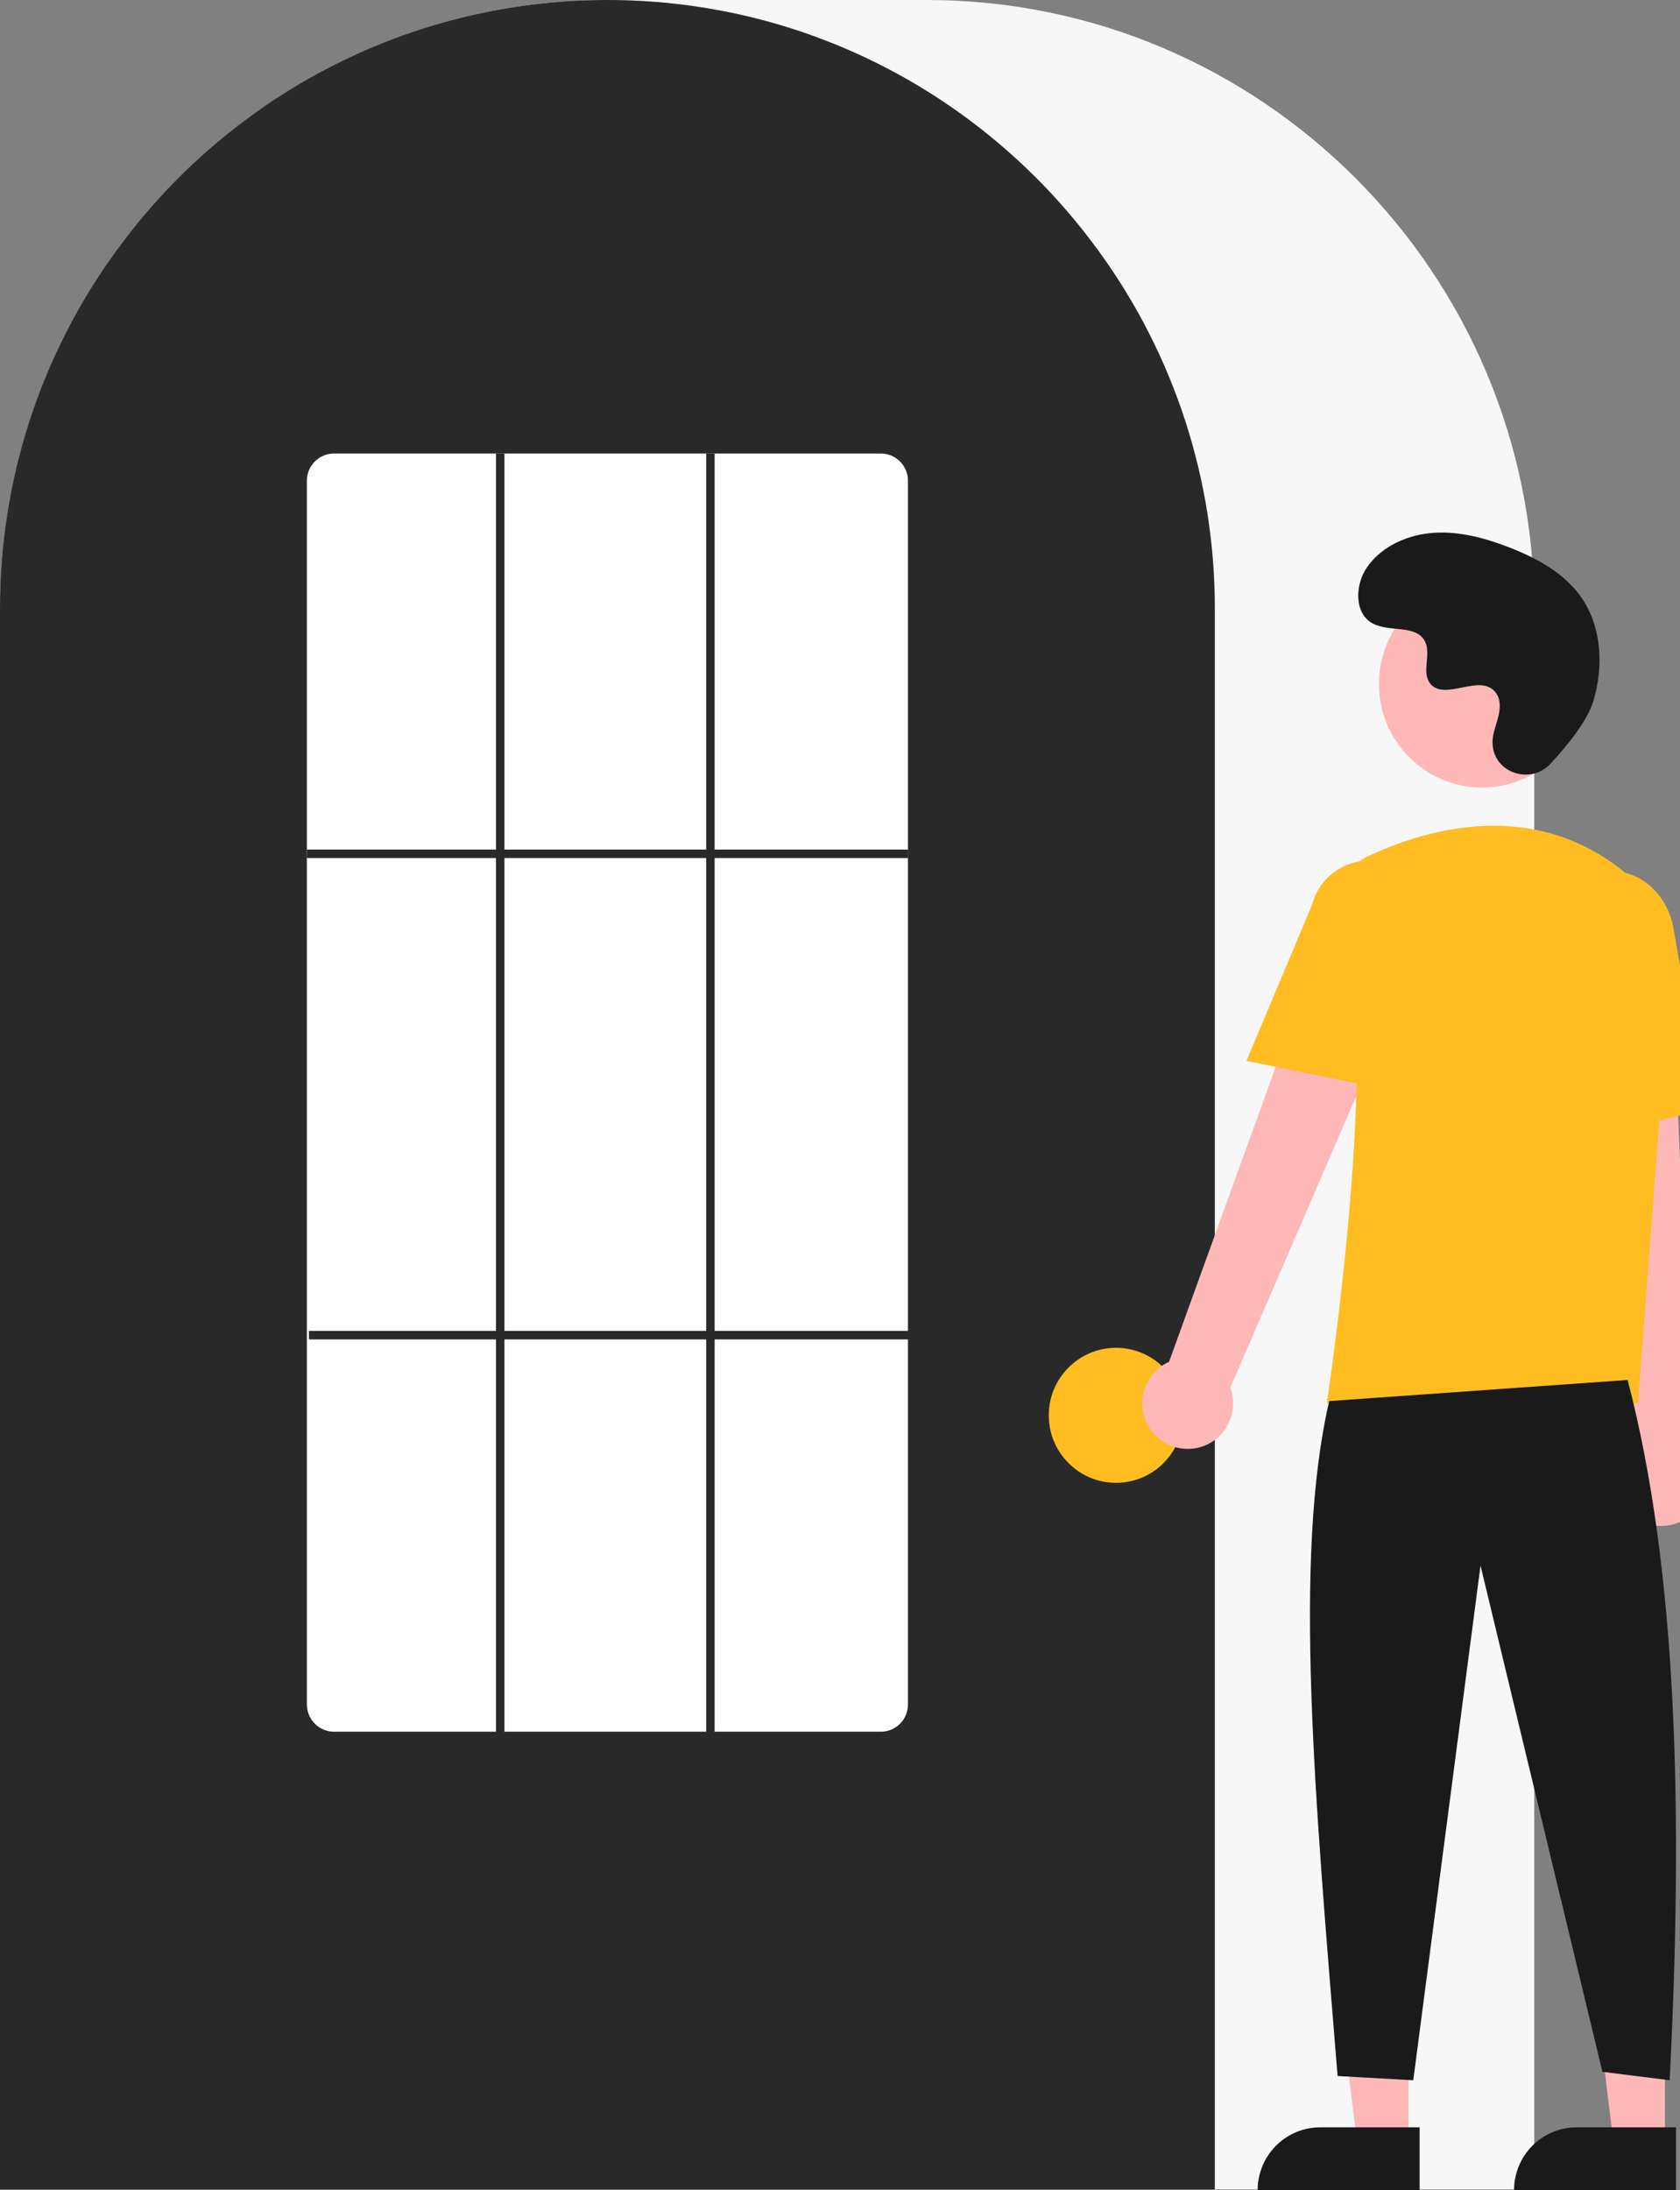 <svg width="122" height="159" viewBox="0 0 122 159" fill="none" xmlns="http://www.w3.org/2000/svg">
<rect x="0" y="0" width="122" height="159" fill="#808080" stroke="none"/>
<path d="M111.417 158.949H0V44.255C0 19.852 19.787 0 44.109 0H67.308C91.63 0 111.417 19.852 111.417 44.255V158.949Z" fill="#F7F7F7"/>
<path d="M88.218 158.949H0V44.254C-0.024 34.904 2.927 25.79 8.424 18.239C8.626 17.962 8.829 17.689 9.037 17.418C11.696 13.919 14.86 10.838 18.425 8.276C18.626 8.129 18.828 7.985 19.033 7.84C22.016 5.769 25.243 4.076 28.64 2.799C28.842 2.723 29.047 2.646 29.253 2.572C32.325 1.472 35.51 0.719 38.749 0.325C38.95 0.298 39.156 0.276 39.362 0.255C42.518 -0.084 45.701 -0.084 48.857 0.255C49.062 0.276 49.268 0.298 49.471 0.326C52.709 0.719 55.893 1.472 58.965 2.572C59.17 2.646 59.376 2.723 59.578 2.8C62.933 4.06 66.122 5.728 69.073 7.766C69.278 7.907 69.484 8.052 69.686 8.196C71.684 9.627 73.561 11.222 75.297 12.963C76.69 14.359 77.988 15.848 79.182 17.419C79.389 17.689 79.591 17.962 79.794 18.239C85.291 25.79 88.242 34.904 88.218 44.254V158.949Z" fill="#333333"/>
<path d="M88.218 158.949H0V44.254C-0.024 34.904 2.927 25.79 8.424 18.239C8.626 17.962 8.829 17.689 9.037 17.418C11.696 13.919 14.86 10.838 18.425 8.276C18.626 8.129 18.828 7.985 19.033 7.84C22.016 5.769 25.243 4.076 28.64 2.799C28.842 2.723 29.047 2.646 29.253 2.572C32.325 1.472 35.51 0.719 38.749 0.325C38.95 0.298 39.156 0.276 39.362 0.255C42.518 -0.084 45.701 -0.084 48.857 0.255C49.062 0.276 49.268 0.298 49.471 0.326C52.709 0.719 55.893 1.472 58.965 2.572C59.17 2.646 59.376 2.723 59.578 2.8C62.933 4.06 66.122 5.728 69.073 7.766C69.278 7.907 69.484 8.052 69.686 8.196C71.684 9.627 73.561 11.222 75.297 12.963C76.69 14.359 77.988 15.848 79.182 17.419C79.389 17.689 79.591 17.962 79.794 18.239C85.291 25.79 88.242 34.904 88.218 44.254V158.949Z" fill="black" fill-opacity="0.2"/>
<path d="M81.044 107.65C83.742 107.65 85.928 105.456 85.928 102.75C85.928 100.043 83.742 97.85 81.044 97.85C78.347 97.85 76.16 100.043 76.16 102.75C76.16 105.456 78.347 107.65 81.044 107.65Z" fill="#FFBD21"/>
<path d="M102.288 155.514H98.546L96.766 141.031L102.289 141.032L102.288 155.514Z" fill="#FFB8B8"/>
<path d="M95.874 154.44H103.092V159H91.33C91.33 158.401 91.448 157.808 91.676 157.255C91.904 156.702 92.239 156.199 92.661 155.776C93.083 155.352 93.584 155.017 94.135 154.787C94.687 154.558 95.278 154.44 95.874 154.44Z" fill="#1A1A1A"/>
<path d="M120.909 155.514H117.167L115.387 141.031L120.91 141.032L120.909 155.514Z" fill="#FFB8B8"/>
<path d="M114.493 154.44H121.711V159H109.949C109.949 158.401 110.067 157.808 110.295 157.255C110.524 156.702 110.858 156.199 111.28 155.776C111.702 155.352 112.203 155.017 112.754 154.787C113.306 154.558 113.897 154.44 114.493 154.44Z" fill="#1A1A1A"/>
<path d="M83.517 103.721C83.248 103.323 83.069 102.87 82.993 102.395C82.917 101.921 82.945 101.435 83.076 100.972C83.208 100.509 83.439 100.081 83.752 99.718C84.067 99.355 84.456 99.064 84.894 98.868L97.615 63.69L103.875 67.117L89.35 100.735C89.629 101.495 89.621 102.331 89.328 103.085C89.034 103.84 88.474 104.459 87.755 104.827C87.036 105.195 86.208 105.286 85.427 105.082C84.645 104.878 83.966 104.394 83.517 103.721Z" fill="#FFB8B8"/>
<path d="M118.998 110.331C118.582 110.092 118.224 109.764 117.948 109.371C117.672 108.978 117.485 108.528 117.401 108.055C117.317 107.581 117.337 107.095 117.46 106.63C117.584 106.166 117.807 105.734 118.115 105.365L114.174 68.151L121.298 68.478L122.936 105.082C123.519 105.642 123.877 106.397 123.942 107.204C124.008 108.011 123.776 108.815 123.291 109.462C122.805 110.109 122.1 110.554 121.309 110.715C120.518 110.875 119.696 110.739 118.998 110.331Z" fill="#FFB8B8"/>
<path d="M107.634 57.174C111.775 57.174 115.131 53.806 115.131 49.652C115.131 45.498 111.775 42.13 107.634 42.13C103.493 42.13 100.137 45.498 100.137 49.652C100.137 53.806 103.493 57.174 107.634 57.174Z" fill="#FFB8B8"/>
<path d="M118.951 101.867H96.348L96.375 101.691C96.415 101.427 100.403 75.218 97.462 66.644C97.167 65.801 97.193 64.879 97.535 64.054C97.877 63.23 98.511 62.561 99.315 62.177H99.315C103.519 60.191 111.588 57.745 118.399 63.681C119.401 64.569 120.184 65.678 120.685 66.922C121.186 68.165 121.392 69.509 121.287 70.846L118.951 101.867Z" fill="#FFBD21"/>
<path d="M100.69 79.092L90.514 77.021L95.284 65.68C95.569 64.581 96.277 63.642 97.252 63.066C98.228 62.491 99.391 62.327 100.486 62.611C101.582 62.894 102.52 63.602 103.096 64.58C103.672 65.557 103.838 66.723 103.558 67.823L100.69 79.092Z" fill="#FFBD21"/>
<path d="M113.721 82.937L113.109 68.867C112.645 66.222 114.154 63.722 116.475 63.313C118.797 62.906 121.064 64.741 121.53 67.405L123.829 80.552L113.721 82.937Z" fill="#FFBD21"/>
<path d="M118.197 100.184C121.834 114.081 122.231 131.75 121.25 151.023L116.366 150.41L107.514 113.659L102.63 151.023L97.135 150.716C95.494 130.494 93.895 113.134 96.525 101.715L118.197 100.184Z" fill="#1A1A1A"/>
<path d="M112.574 55.465C111.175 56.96 108.578 56.157 108.396 54.115C108.381 53.957 108.382 53.797 108.399 53.639C108.493 52.734 109.014 51.913 108.889 50.958C108.861 50.72 108.772 50.494 108.632 50.3C107.518 48.803 104.902 50.97 103.85 49.614C103.205 48.783 103.963 47.474 103.468 46.545C102.815 45.319 100.88 45.924 99.666 45.252C98.316 44.505 98.397 42.427 99.286 41.163C100.37 39.621 102.27 38.799 104.146 38.68C106.023 38.562 107.887 39.071 109.639 39.756C111.629 40.534 113.603 41.61 114.828 43.366C116.318 45.501 116.461 48.373 115.716 50.87C115.263 52.389 113.716 54.244 112.574 55.465Z" fill="#1A1A1A"/>
<path d="M63.952 125.72H24.269C23.747 125.723 23.244 125.517 22.872 125.149C22.5 124.781 22.289 124.279 22.285 123.755V34.888C22.289 34.363 22.5 33.862 22.872 33.494C23.244 33.125 23.747 32.92 24.269 32.923H63.952C64.475 32.92 64.977 33.125 65.349 33.494C65.721 33.862 65.932 34.363 65.936 34.888V123.755C65.932 124.279 65.721 124.781 65.349 125.149C64.977 125.517 64.475 125.723 63.952 125.72Z" fill="white"/>
<path d="M65.936 61.678H22.285V62.29H65.936V61.678Z" fill="#333333"/>
<path d="M65.936 61.678H22.285V62.29H65.936V61.678Z" fill="black" fill-opacity="0.2"/>
<path d="M66.087 96.625H22.436V97.237H66.087V96.625Z" fill="#333333"/>
<path d="M66.087 96.625H22.436V97.237H66.087V96.625Z" fill="black" fill-opacity="0.2"/>
<path d="M36.63 32.923H36.02V126.026H36.63V32.923Z" fill="#333333"/>
<path d="M36.63 32.923H36.02V126.026H36.63V32.923Z" fill="black" fill-opacity="0.2"/>
<path d="M51.894 32.923H51.283V126.026H51.894V32.923Z" fill="#333333"/>
<path d="M51.894 32.923H51.283V126.026H51.894V32.923Z" fill="black" fill-opacity="0.2"/>
</svg>
